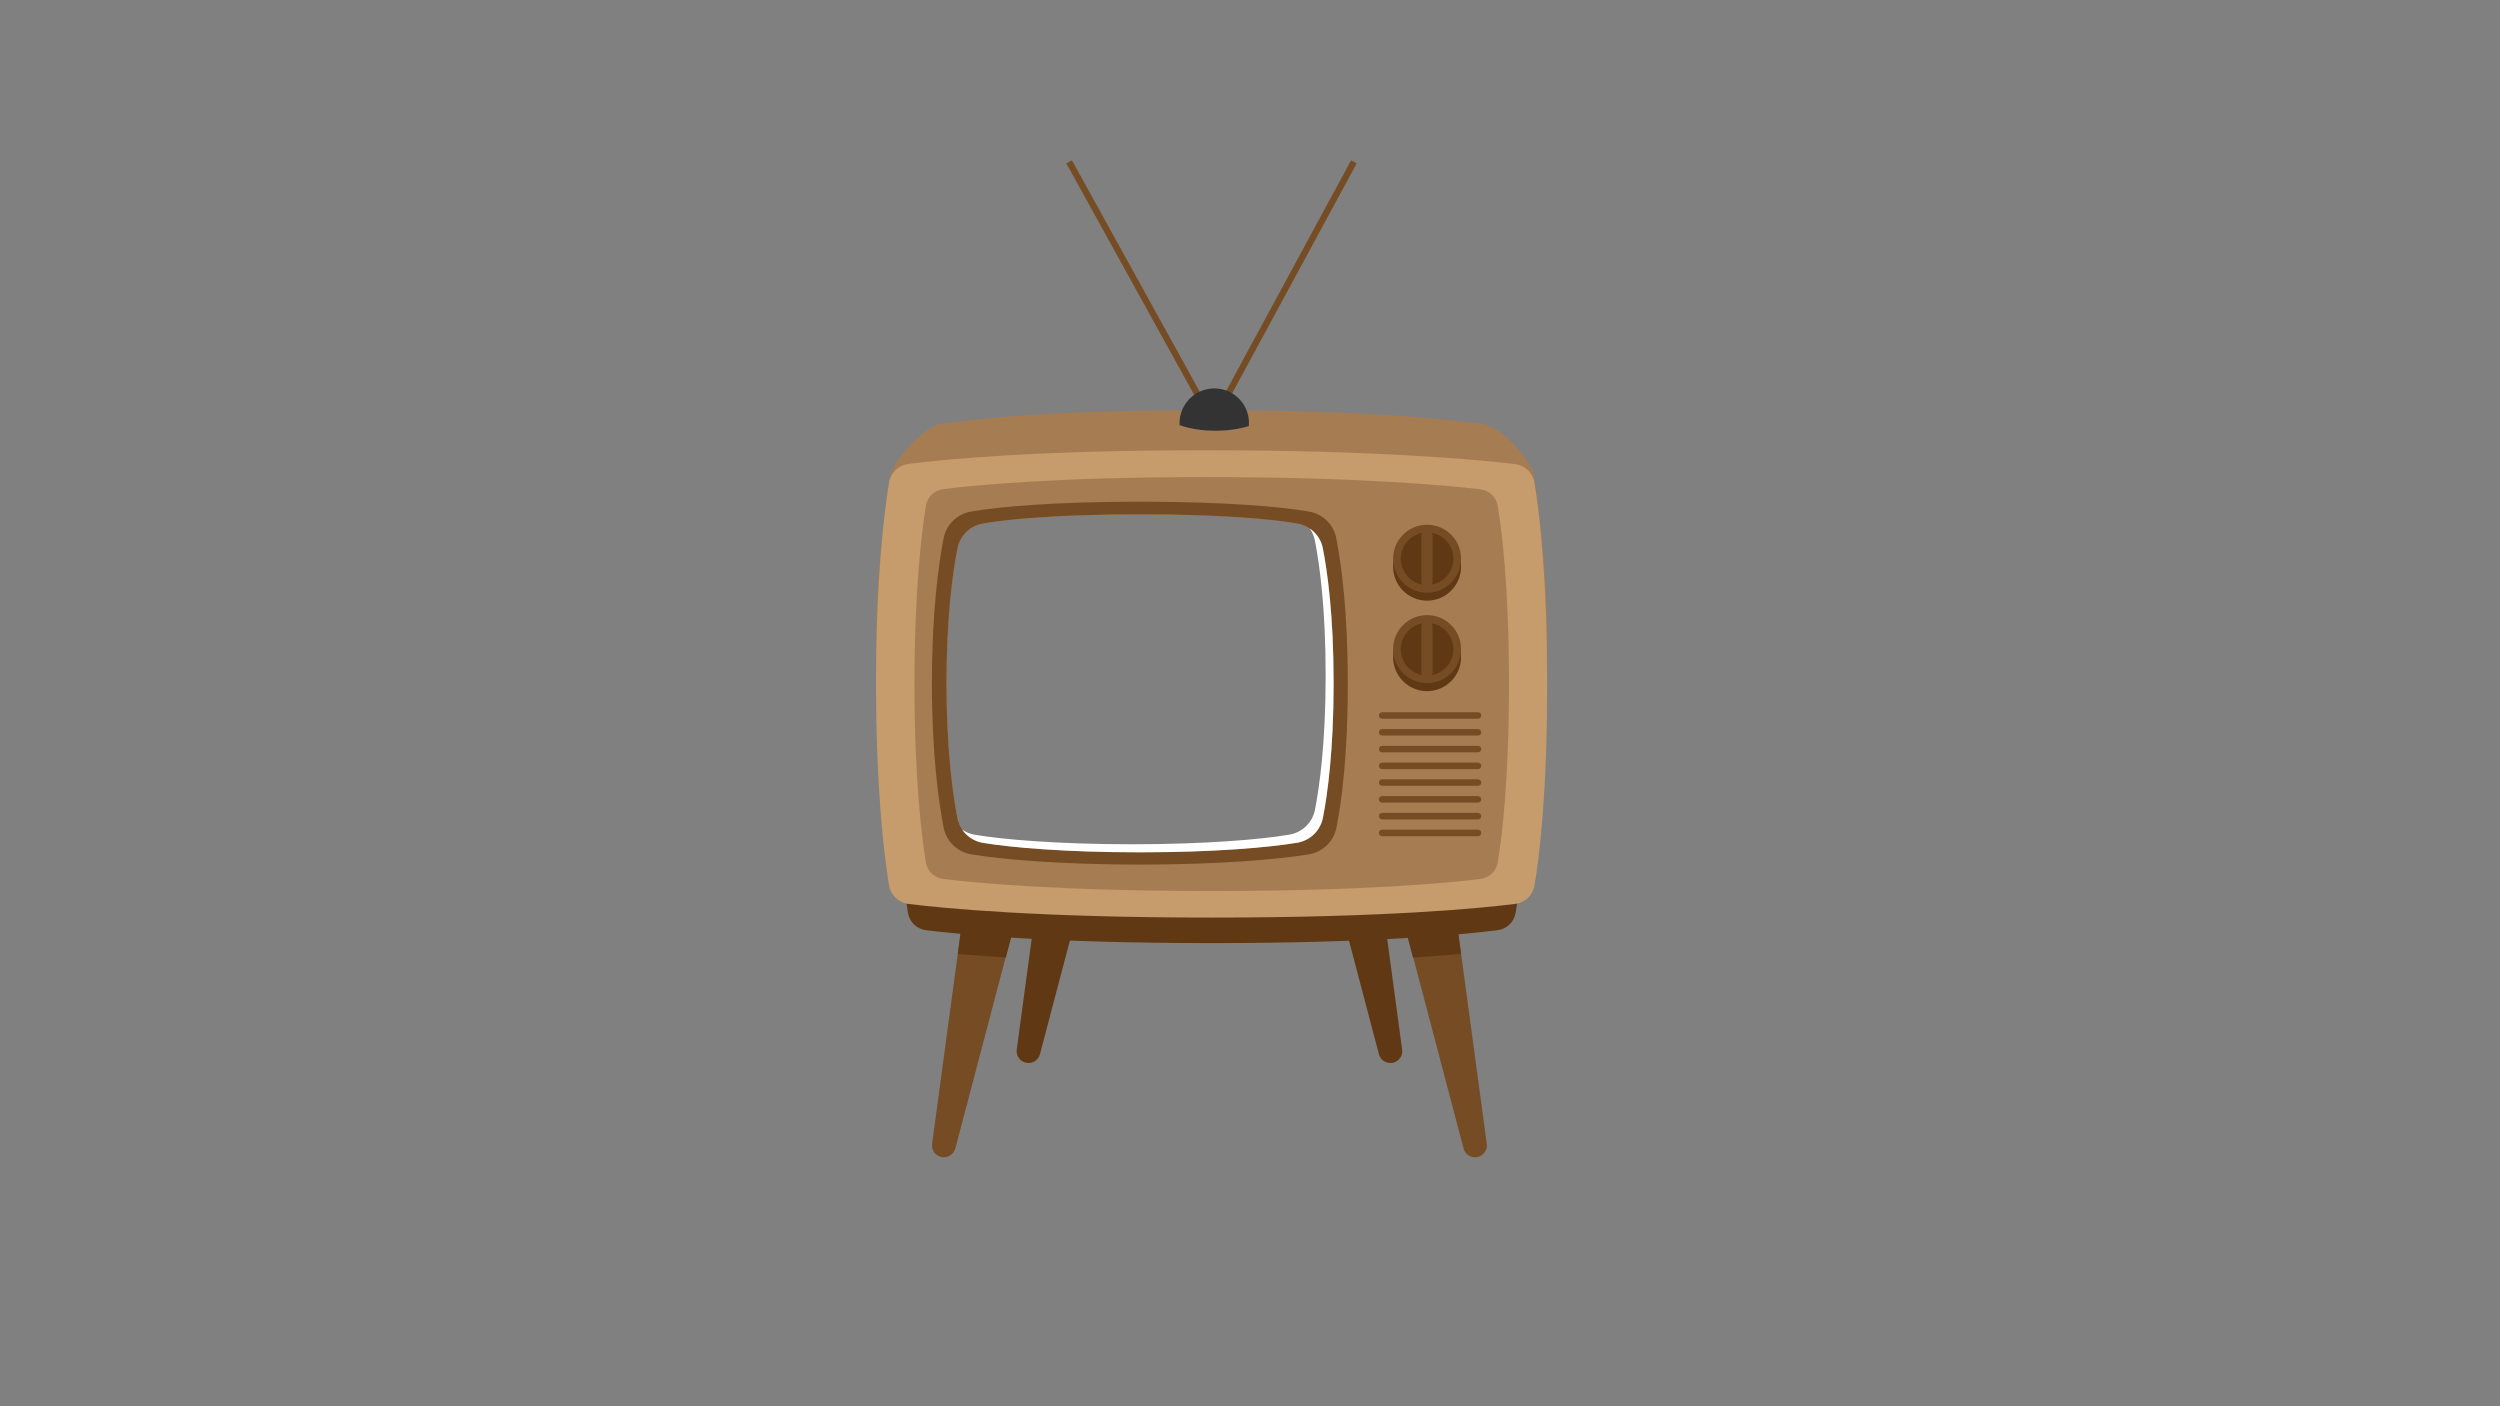 <?xml version="1.0" encoding="utf-8"?>
<!-- Generator: Adobe Illustrator 26.0.1, SVG Export Plug-In . SVG Version: 6.00 Build 0)  -->
<svg version="1.1" id="Layer_1" xmlns="http://www.w3.org/2000/svg" xmlns:xlink="http://www.w3.org/1999/xlink" x="0px" y="0px"
	 viewBox="0 0 1920 1080" style="enable-background:new 0 0 1920 1080;" xml:space="preserve">
<rect x="0" y="0" width="1920" height="1080" fill="#808080" stroke="none"/>
<style type="text/css">
	.st0{fill:#754C24;}
	.st1{fill:#603813;}
	.st2{clip-path:url(#SVGID_00000040547669522455389120000000820094917718550198_);fill:#603813;}
	.st3{clip-path:url(#SVGID_00000066494840616216611440000010880027603529085366_);fill:#603813;}
	.st4{clip-path:url(#SVGID_00000181075286808644074120000011285313219373894297_);fill:#603813;}
	.st5{clip-path:url(#SVGID_00000074404073318188360860000014704714149984038329_);fill:#A67C52;}
	.st6{clip-path:url(#SVGID_00000183216970778437118520000015926111493657207433_);fill:#C69C6D;}
	.st7{clip-path:url(#SVGID_00000024711555415830848150000004571316099099542960_);fill:#A67C52;}
	.st8{clip-path:url(#SVGID_00000106141660184358012650000013402970161883630476_);fill:#754C24;}
	.st9{fill:none;stroke:#754C24;stroke-width:4.909;stroke-miterlimit:10;}
	.st10{fill:#333333;}
	.st11{fill:#FFFFFF;}
</style>
<g id="Legs">
	<path class="st0" d="M723,888.6L723,888.6c-4.8-1-7.9-5.6-7.1-10.4l25.9-191.8l41.1,8.8L733.7,882
		C732.5,886.7,727.7,889.6,723,888.6z"/>
	<polygon class="st1" points="735.6,732.7 772.5,735.4 782.9,695.2 741.8,686.4 	"/>
	<g>
		<defs>
			<path id="SVGID_1_" d="M1251,882H579V749h672V882z M1251,304H579v445h672V304z M1016,628c-1.9,9.8-9.7,17.4-19.6,19.1
				c-21.3,3.6-63.6,7.4-120.9,7.4c-57.2,0-99.3-3.7-120.7-7.3c-9.9-1.7-17.7-9.3-19.6-19.1c-3.5-18.4-8.3-52.6-8.3-103.3
				c0-51,4.8-85.3,8.4-103.6c1.9-9.8,9.6-17.4,19.4-19.1c20.3-3.6,60.4-7.1,120.9-7.1c60.6,0,100.8,3.5,121,7.1
				c9.7,1.7,17.5,9.2,19.4,18.9c3.5,17.8,8.3,51.4,8.3,103.7C1024.2,576.5,1019.5,610,1016,628z"/>
		</defs>
		<clipPath id="SVGID_00000025404644614967044180000003425361860010977204_">
			<use xlink:href="#SVGID_1_"  style="overflow:visible;"/>
		</clipPath>
		<path style="clip-path:url(#SVGID_00000025404644614967044180000003425361860010977204_);fill:#603813;" d="M788,816.2L788,816.2
			c-4.8-1-7.9-5.6-7.1-10.4L806.8,614l41.1,8.8l-49.2,186.8C797.5,814.3,792.7,817.2,788,816.2z"/>
	</g>
	<path class="st0" d="M1134.7,888.6L1134.7,888.6c4.8-1,7.9-5.6,7.1-10.4l-25.9-191.8l-41.1,8.8L1124,882
		C1125.2,886.7,1129.9,889.6,1134.7,888.6z"/>
	<polygon class="st1" points="1122.1,732.7 1085.2,735.4 1074.7,695.2 1115.8,686.4 	"/>
	<g>
		<defs>
			<path id="SVGID_00000066507729141817714290000017050757573959324600_" d="M1251,882H579V749h672V882z M1251,304H579v445h672V304z
				 M1016,628c-1.9,9.8-9.7,17.4-19.6,19.1c-21.3,3.6-63.6,7.4-120.9,7.4c-57.2,0-99.3-3.7-120.7-7.3c-9.9-1.7-17.7-9.3-19.6-19.1
				c-3.5-18.4-8.3-52.6-8.3-103.3c0-51,4.8-85.3,8.4-103.6c1.9-9.8,9.6-17.4,19.4-19.1c20.3-3.6,60.4-7.1,120.9-7.1
				c60.6,0,100.8,3.5,121,7.1c9.7,1.7,17.5,9.2,19.4,18.9c3.5,17.8,8.3,51.4,8.3,103.7C1024.2,576.5,1019.5,610,1016,628z"/>
		</defs>
		<clipPath id="SVGID_00000031208745874506388600000008673112660406760112_">
			<use xlink:href="#SVGID_00000066507729141817714290000017050757573959324600_"  style="overflow:visible;"/>
		</clipPath>
		<path style="clip-path:url(#SVGID_00000031208745874506388600000008673112660406760112_);fill:#603813;" d="M1069.7,816.2
			L1069.7,816.2c4.8-1,7.9-5.6,7.1-10.4L1050.9,614l-41.1,8.8l49.2,186.8C1060.2,814.3,1064.9,817.2,1069.7,816.2z"/>
	</g>
	<g>
		<defs>
			<path id="SVGID_00000016033635108355372850000013376645651547856037_" d="M1251,749H579V304h672V749z M1024.3,524.7
				c0-52.3-4.8-85.9-8.3-103.7c-1.9-9.7-9.7-17.2-19.4-18.9c-20.2-3.6-60.4-7.1-121-7.1c-60.5,0-100.6,3.5-120.9,7.1
				c-9.8,1.7-17.5,9.3-19.4,19.1c-3.6,18.3-8.4,52.6-8.4,103.6c0,50.7,4.8,84.9,8.3,103.3c1.9,9.8,9.7,17.4,19.6,19.1
				c21.4,3.6,63.5,7.3,120.7,7.3c57.3,0,99.6-3.8,120.9-7.4c9.9-1.7,17.7-9.3,19.6-19.1C1019.5,610,1024.2,576.5,1024.3,524.7z"/>
		</defs>
		<clipPath id="SVGID_00000122697732237703142230000002489456585400440735_">
			<use xlink:href="#SVGID_00000016033635108355372850000013376645651547856037_"  style="overflow:visible;"/>
		</clipPath>
		<path style="clip-path:url(#SVGID_00000122697732237703142230000002489456585400440735_);fill:#603813;" d="M1164,701.1
			c-1.2,7-6.8,12.4-13.9,13.3c-25.5,3.2-94.2,9.9-219.5,9.9c-125.1,0-193.8-6.7-219.4-9.9c-7.1-0.9-12.8-6.3-13.9-13.4
			c-3.4-20.5-9.4-68.2-9.4-145.7c0-77.6,6-125.3,9.4-145.7c1.2-7,6.8-12.5,13.9-13.4c24.9-3.2,91.3-9.9,214.8-9.9
			c125.6,0,197.6,6.9,224.1,10c7.1,0.8,12.8,6.3,14,13.3c3.4,20,9.3,66.3,9.3,145.6C1173.3,634.9,1167.4,681.2,1164,701.1z"/>
	</g>
</g>
<g id="TV">
	<g>
		<defs>
			<path id="SVGID_00000030450370125230668480000016590037435070269071_" d="M1251,749H579V304h672V749z M1024.3,524.7
				c0-52.3-4.8-85.9-8.3-103.7c-1.9-9.7-9.7-17.2-19.4-18.9c-20.2-3.6-60.4-7.1-121-7.1c-60.5,0-100.6,3.5-120.9,7.1
				c-9.8,1.7-17.5,9.3-19.4,19.1c-3.6,18.3-8.4,52.6-8.4,103.6c0,50.7,4.8,84.9,8.3,103.3c1.9,9.8,9.7,17.4,19.6,19.1
				c21.4,3.6,63.5,7.3,120.7,7.3c57.3,0,99.6-3.8,120.9-7.4c9.9-1.7,17.7-9.3,19.6-19.1C1019.5,610,1024.2,576.5,1024.3,524.7z"/>
		</defs>
		<clipPath id="SVGID_00000101814957266831669790000011060001170152273536_">
			<use xlink:href="#SVGID_00000030450370125230668480000016590037435070269071_"  style="overflow:visible;"/>
		</clipPath>
		<path style="clip-path:url(#SVGID_00000101814957266831669790000011060001170152273536_);fill:#A67C52;" d="M1178.5,649.4
			c-1.3,7.5-7.3,13.2-14.8,14.1c-27,3.4-100,10.5-233.1,10.5c-132.9,0-205.8-7.1-233-10.5c-7.5-0.9-13.5-6.7-14.8-14.2
			c-3.6-21.8-10-72.4-10-154.7c0-58.3,7.5-100.8,10.7-128.3c1.3-11.3,26.6-39.2,38.6-40.7c26.5-3.3,72.4-10.5,203.5-10.5
			c133.4,0,185.3,7.3,213.4,10.6c14.3,1.7,38.1,29.2,39.4,40.5c3.1,27,9.9,68.9,9.9,128.3C1188.3,579.1,1182.1,628.3,1178.5,649.4z"
			/>
	</g>
	<g>
		<defs>
			<path id="SVGID_00000071528870690108614020000001172665220154552467_" d="M1251,749H579V304h672V749z M1024.3,524.7
				c0-52.3-4.8-85.9-8.3-103.7c-1.9-9.7-9.7-17.2-19.4-18.9c-20.2-3.6-60.4-7.1-121-7.1c-60.5,0-100.6,3.5-120.9,7.1
				c-9.8,1.7-17.5,9.3-19.4,19.1c-3.6,18.3-8.4,52.6-8.4,103.6c0,50.7,4.8,84.9,8.3,103.3c1.9,9.8,9.7,17.4,19.6,19.1
				c21.4,3.6,63.5,7.3,120.7,7.3c57.3,0,99.6-3.8,120.9-7.4c9.9-1.7,17.7-9.3,19.6-19.1C1019.5,610,1024.2,576.5,1024.3,524.7z"/>
		</defs>
		<clipPath id="SVGID_00000064323755637640431840000017216457480036774800_">
			<use xlink:href="#SVGID_00000071528870690108614020000001172665220154552467_"  style="overflow:visible;"/>
		</clipPath>
		<path style="clip-path:url(#SVGID_00000064323755637640431840000017216457480036774800_);fill:#C69C6D;" d="M1178.5,680.1
			c-1.3,7.5-7.3,13.2-14.8,14.1c-27,3.4-100,10.5-233.1,10.5c-132.9,0-205.8-7.1-233-10.5c-7.5-0.9-13.5-6.7-14.8-14.2
			c-3.6-21.8-10-72.4-10-154.7c0-82.4,6.4-133,10-154.8c1.2-7.5,7.2-13.2,14.7-14.2c26.5-3.4,97-10.5,228.1-10.5
			c133.4,0,209.9,7.3,237.9,10.6c7.5,0.9,13.6,6.7,14.9,14.2c3.6,21.2,9.8,70.4,9.8,154.7C1188.3,609.8,1182.1,659,1178.5,680.1z"/>
	</g>
	<g>
		<defs>
			<path id="SVGID_00000073717384879546780470000010340799715885192885_" d="M1251,749H579V304h672V749z M1024.3,524.7
				c0-52.3-4.8-85.9-8.3-103.7c-1.9-9.7-9.7-17.2-19.4-18.9c-20.2-3.6-60.4-7.1-121-7.1c-60.5,0-100.6,3.5-120.9,7.1
				c-9.8,1.7-17.5,9.3-19.4,19.1c-3.6,18.3-8.4,52.6-8.4,103.6c0,50.7,4.8,84.9,8.3,103.3c1.9,9.8,9.7,17.4,19.6,19.1
				c21.4,3.6,63.5,7.3,120.7,7.3c57.3,0,99.6-3.8,120.9-7.4c9.9-1.7,17.7-9.3,19.6-19.1C1019.5,610,1024.2,576.5,1024.3,524.7z"/>
		</defs>
		<clipPath id="SVGID_00000014623573203938280290000006781553350121743504_">
			<use xlink:href="#SVGID_00000073717384879546780470000010340799715885192885_"  style="overflow:visible;"/>
		</clipPath>
		<path style="clip-path:url(#SVGID_00000014623573203938280290000006781553350121743504_);fill:#A67C52;" d="M1150.2,662.5
			c-1.1,6.6-6.4,11.7-13.1,12.5c-24,3-88.6,9.3-206.5,9.3c-117.7,0-182.4-6.3-206.4-9.3c-6.7-0.8-12-6-13.1-12.6
			c-3.2-19.3-8.8-64.2-8.8-137c0-73,5.7-117.8,8.8-137.1c1.1-6.6,6.4-11.7,13-12.6c23.4-3,85.9-9.3,202.1-9.3
			c118.1,0,185.9,6.5,210.8,9.4c6.7,0.8,12,5.9,13.2,12.5c3.2,18.8,8.7,62.3,8.7,137C1158.9,600.2,1153.4,643.7,1150.2,662.5z"/>
	</g>
	<g>
		<defs>
			<path id="SVGID_00000139271520884839444510000008929033886236670907_" d="M1251,749H579V304h672V749z M1024.3,524.7
				c0-52.3-4.8-85.9-8.3-103.7c-1.9-9.7-9.7-17.2-19.4-18.9c-20.2-3.6-60.4-7.1-121-7.1c-60.5,0-100.6,3.5-120.9,7.1
				c-9.8,1.7-17.5,9.3-19.4,19.1c-3.6,18.3-8.4,52.6-8.4,103.6c0,50.7,4.8,84.9,8.3,103.3c1.9,9.8,9.7,17.4,19.6,19.1
				c21.4,3.6,63.5,7.3,120.7,7.3c57.3,0,99.6-3.8,120.9-7.4c9.9-1.7,17.7-9.3,19.6-19.1C1019.5,610,1024.2,576.5,1024.3,524.7z"/>
		</defs>
		<clipPath id="SVGID_00000004518903174061658380000000193087169184974508_">
			<use xlink:href="#SVGID_00000139271520884839444510000008929033886236670907_"  style="overflow:visible;"/>
		</clipPath>
		<path style="clip-path:url(#SVGID_00000004518903174061658380000000193087169184974508_);fill:#754C24;" d="M1026.4,635.6
			c-2.1,10.5-10.4,18.7-21,20.5c-22.9,3.8-68.3,7.9-129.9,7.9c-61.4,0-106.7-4-129.7-7.9c-10.6-1.8-19.1-10-21.1-20.5
			c-3.8-19.7-9-56.5-9-111c0-54.8,5.2-91.6,9-111.2c2-10.5,10.3-18.6,20.9-20.5c21.8-3.8,64.9-7.6,129.8-7.6
			c65.1,0,108.2,3.8,130,7.6c10.5,1.8,18.8,9.9,20.8,20.3c3.8,19.2,8.9,55.3,8.9,111.4C1035.2,580.4,1030.2,616.4,1026.4,635.6z"/>
	</g>
	<g>
		<path class="st0" d="M1137.6,549.5c0,1.4-1.1,2.5-2.5,2.5h-73.6c-1.4,0-2.5-1.1-2.5-2.5l0,0c0-1.4,1.1-2.5,2.5-2.5h73.6
			C1136.5,547,1137.6,548.1,1137.6,549.5L1137.6,549.5z"/>
		<path class="st0" d="M1137.6,562.4c0,1.4-1.1,2.5-2.5,2.5h-73.6c-1.4,0-2.5-1.1-2.5-2.5l0,0c0-1.4,1.1-2.5,2.5-2.5h73.6
			C1136.5,559.9,1137.6,561,1137.6,562.4L1137.6,562.4z"/>
		<path class="st0" d="M1137.6,575.3c0,1.4-1.1,2.5-2.5,2.5h-73.6c-1.4,0-2.5-1.1-2.5-2.5l0,0c0-1.4,1.1-2.5,2.5-2.5h73.6
			C1136.5,572.8,1137.6,573.9,1137.6,575.3L1137.6,575.3z"/>
		<path class="st0" d="M1137.6,588.2c0,1.4-1.1,2.5-2.5,2.5h-73.6c-1.4,0-2.5-1.1-2.5-2.5l0,0c0-1.4,1.1-2.5,2.5-2.5h73.6
			C1136.5,585.7,1137.6,586.8,1137.6,588.2L1137.6,588.2z"/>
		<path class="st0" d="M1137.6,601c0,1.4-1.1,2.5-2.5,2.5h-73.6c-1.4,0-2.5-1.1-2.5-2.5l0,0c0-1.4,1.1-2.5,2.5-2.5h73.6
			C1136.5,598.6,1137.6,599.7,1137.6,601L1137.6,601z"/>
		<path class="st0" d="M1137.6,613.9c0,1.4-1.1,2.5-2.5,2.5h-73.6c-1.4,0-2.5-1.1-2.5-2.5l0,0c0-1.4,1.1-2.5,2.5-2.5h73.6
			C1136.5,611.5,1137.6,612.6,1137.6,613.9L1137.6,613.9z"/>
		<path class="st0" d="M1137.6,626.8c0,1.4-1.1,2.5-2.5,2.5h-73.6c-1.4,0-2.5-1.1-2.5-2.5l0,0c0-1.4,1.1-2.5,2.5-2.5h73.6
			C1136.5,624.4,1137.6,625.5,1137.6,626.8L1137.6,626.8z"/>
		<path class="st0" d="M1137.6,639.7c0,1.4-1.1,2.5-2.5,2.5h-73.6c-1.4,0-2.5-1.1-2.5-2.5l0,0c0-1.4,1.1-2.5,2.5-2.5h73.6
			C1136.5,637.2,1137.6,638.3,1137.6,639.7L1137.6,639.7z"/>
	</g>
</g>
<g id="Antenna">
	<polyline class="st9" points="821.1,124.3 931.5,324.2 1039.8,124.3 	"/>
	<path class="st10" d="M932.6,298.3c-14.7,0-26.7,11.9-26.7,26.7c0,0.5,0,1,0,1.5c7.6,2.7,17.2,4.3,27.6,4.3
		c9.5,0,18.3-1.3,25.6-3.6c0.1-0.7,0.1-1.5,0.1-2.2C959.3,310.2,947.3,298.3,932.6,298.3z"/>
</g>
<g id="Volume">
	<circle class="st1" cx="1096" cy="435.2" r="26.1"/>
	<circle class="st0" cx="1096" cy="429.1" r="26.1"/>
	<circle class="st1" cx="1096" cy="429.1" r="20.2"/>
	<path class="st0" d="M1100.2,446.4c0,2.4-1.9,4.3-4.3,4.3l0,0c-2.4,0-4.3-1.9-4.3-4.3v-35c0-2.4,1.9-4.3,4.3-4.3l0,0
		c2.4,0,4.3,1.9,4.3,4.3V446.4z"/>
	<circle class="st1" cx="1096" cy="504.7" r="26.1"/>
	<circle class="st0" cx="1096" cy="498.5" r="26.1"/>
	<circle class="st1" cx="1096" cy="498.6" r="20.2"/>
	<path class="st0" d="M1100.2,516.4c0,2.4-1.9,4.3-4.3,4.3l0,0c-2.4,0-4.3-1.9-4.3-4.3v-35c0-2.4,1.9-4.3,4.3-4.3l0,0
		c2.4,0,4.3,1.9,4.3,4.3V516.4z"/>
</g>
<g id="Shine">
	<path class="st11" d="M1015.9,421c-1.2-6.2-4.9-11.6-9.9-15c1.8,2.6,3.1,5.6,3.8,8.9c3.5,17.8,8.3,51.4,8.3,103.7
		c0,51.9-4.7,85.4-8.2,103.3c-1.9,9.8-9.7,17.4-19.6,19.1c-21.3,3.6-63.6,7.4-120.9,7.4c-57.2,0-99.3-3.7-120.7-7.3
		c-3.6-0.6-6.9-2-9.7-3.9c3.6,5.3,9.3,9,15.8,10.1c21.4,3.6,63.5,7.3,120.7,7.3c57.4,0,99.6-3.8,120.9-7.4
		c9.9-1.7,17.6-9.3,19.6-19.1c3.5-17.9,8.2-51.4,8.2-103.3C1024.2,472.4,1019.4,438.8,1015.9,421z"/>
</g>
</svg>
